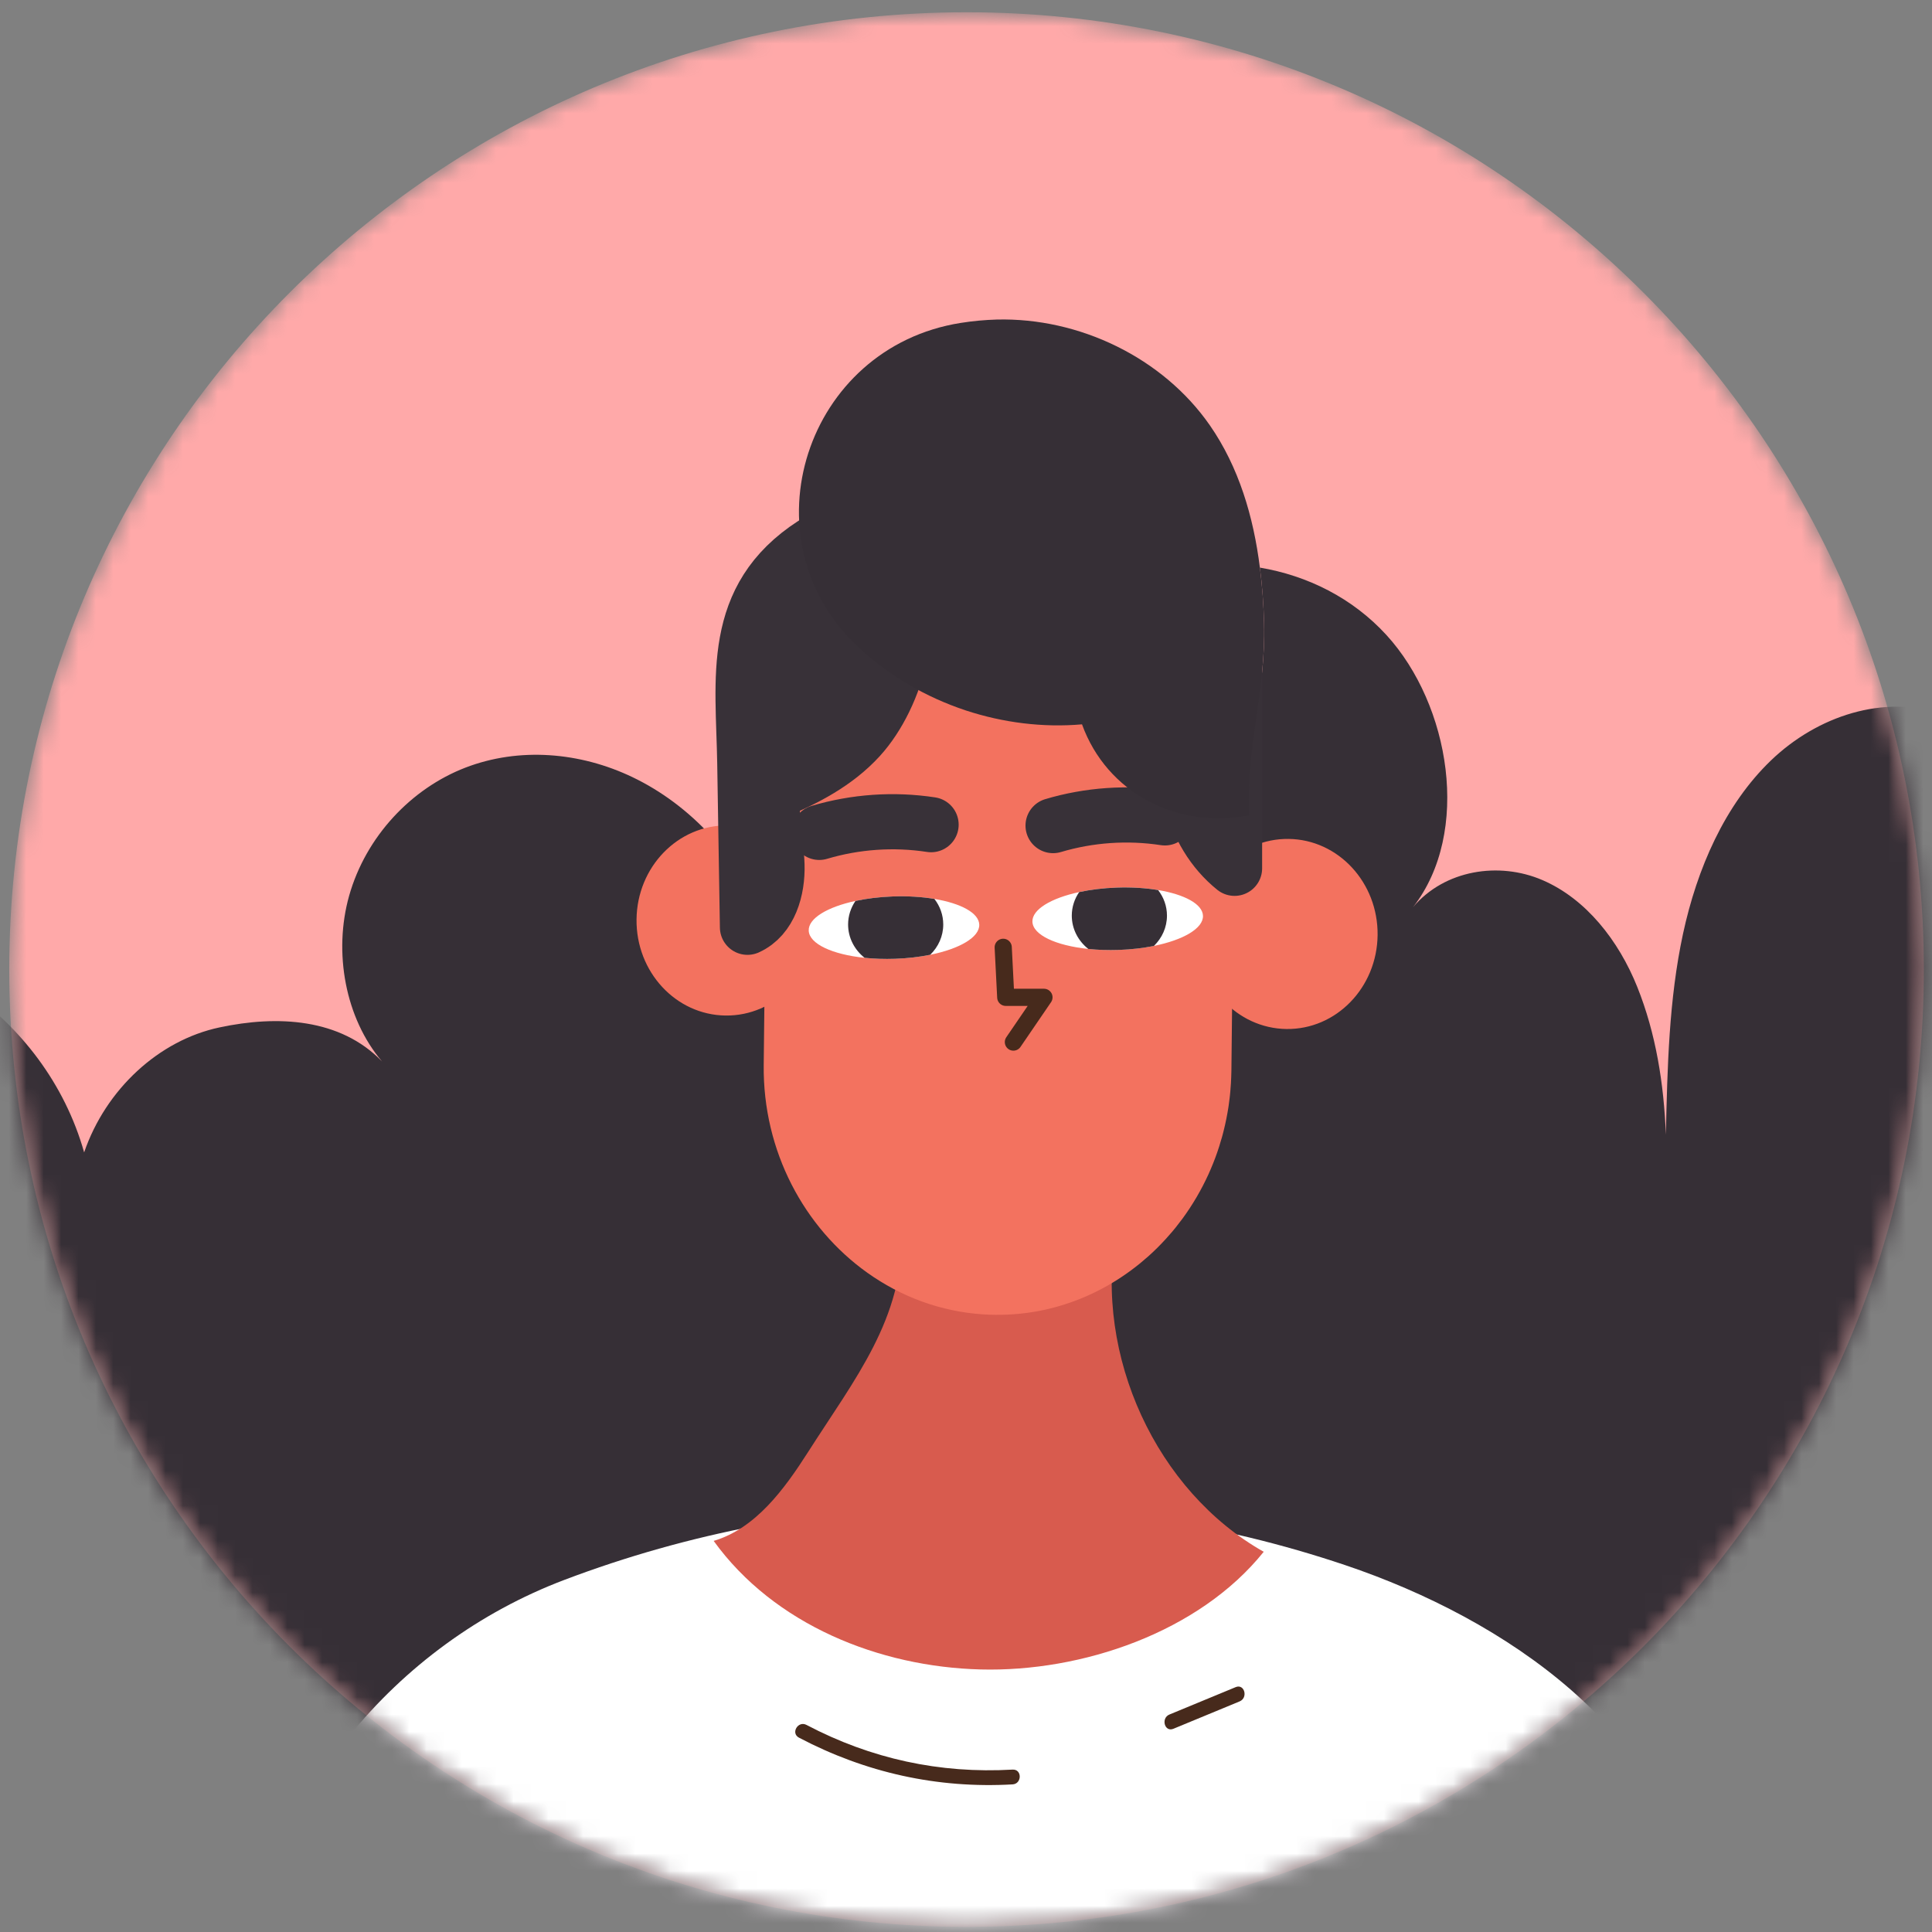 <svg width="111" height="111" viewBox="0 0 111 111" fill="none" xmlns="http://www.w3.org/2000/svg">
<rect x="0" y="0" width="111" height="111" fill="#808080" stroke="none"/>
<mask id="mask0_264_372" style="mask-type:luminance" maskUnits="userSpaceOnUse" x="0" y="0" width="111" height="111">
<path d="M55.532 110.704C85.908 110.704 110.532 86.08 110.532 55.704C110.532 25.329 85.908 0.704 55.532 0.704C25.157 0.704 0.532 25.329 0.532 55.704C0.532 86.08 25.157 110.704 55.532 110.704Z" fill="white"/>
</mask>
<g mask="url(#mask0_264_372)">
<path d="M55.532 110.704C85.908 110.704 110.532 86.08 110.532 55.704C110.532 25.329 85.908 0.704 55.532 0.704C25.157 0.704 0.532 25.329 0.532 55.704C0.532 86.08 25.157 110.704 55.532 110.704Z" fill="#FFA9A9"/>
</g>
<mask id="mask1_264_372" style="mask-type:luminance" maskUnits="userSpaceOnUse" x="0" y="0" width="111" height="111">
<path d="M55.532 110.704C85.908 110.704 110.532 86.08 110.532 55.704C110.532 25.329 85.908 0.704 55.532 0.704C25.157 0.704 0.532 25.329 0.532 55.704C0.532 86.08 25.157 110.704 55.532 110.704Z" fill="white"/>
</mask>
<g mask="url(#mask1_264_372)">
<path d="M118.077 48.331C116.983 45.043 114.672 42.114 111.622 41.048C108.25 39.866 104.411 41.134 101.753 43.685C99.095 46.237 97.501 49.901 96.692 53.663C95.883 57.425 95.797 61.323 95.71 65.187C95.595 62.264 95.141 59.388 94.068 56.706C92.994 54.027 91.112 51.635 88.615 50.563C86.122 49.492 83.005 49.97 81.185 52.117C84.541 47.819 83.315 40.487 79.658 36.487C77.706 34.353 75.122 33.073 72.386 32.611C72.522 33.67 72.596 34.733 72.625 35.792C72.736 39.772 71.573 42.863 71.766 46.838C67.622 47.652 63.59 45.554 62.166 41.615C59.912 41.812 57.625 41.521 55.479 40.814C54.766 41.77 54.109 42.781 53.511 43.823C50.766 48.608 49.172 54.067 47.885 59.539C46.849 56.827 45.025 55.559 43.931 52.877C42.44 49.241 39.679 46.248 36.336 44.649C33.331 43.21 29.831 42.911 26.735 44.105C23.64 45.299 21.023 48.047 20.057 51.47C19.145 54.721 19.838 58.504 21.951 60.986C19.549 58.496 15.938 58.32 12.615 59.028C9.132 59.764 6.077 62.581 4.834 66.209C2.618 58.34 -5.349 52.95 -12.795 54.28C-7.181 75.839 4.578 94.237 22.603 104.992C40.624 115.746 63.161 117.546 82.053 108.742C100.945 99.941 115.548 80.39 118.665 58.238C119.151 54.784 119.167 51.623 118.077 48.331Z" fill="#362F36"/>
</g>
<mask id="mask2_264_372" style="mask-type:luminance" maskUnits="userSpaceOnUse" x="0" y="0" width="111" height="111">
<path d="M55.532 110.704C85.908 110.704 110.532 86.08 110.532 55.704C110.532 25.329 85.908 0.704 55.532 0.704C25.157 0.704 0.532 25.329 0.532 55.704C0.532 86.08 25.157 110.704 55.532 110.704Z" fill="white"/>
</mask>
<g mask="url(#mask2_264_372)">
<path d="M22.466 154.501H87.558C86.876 151.539 86.434 148.559 86.632 145.52C87.221 136.472 93.374 128.44 96.228 120.024C97.394 116.586 98.009 113.083 97.469 109.419C96.007 99.501 86.512 93.029 77.283 89.921C62.795 85.042 46.725 85.347 32.42 90.772C22.642 94.482 15.432 103.308 13.706 113.946C11.555 127.203 20.765 134.528 22.16 146.531C22.468 149.182 22.541 151.841 22.466 154.501Z" fill="white"/>
<path d="M103.77 154.5C108.134 148.221 111.121 140.934 112.195 133.274C108.743 125.341 104.041 115.342 99.349 108.121C97.706 105.593 95.927 103.051 93.439 101.418C90.952 99.786 87.578 99.248 85.077 100.858C83.218 102.054 82.147 104.183 81.236 106.242C74.209 122.119 72.16 138.188 74.462 154.5H103.77Z" fill="white"/>
<path d="M7.051 154.501H31.571C32.234 151.096 32.919 147.78 33.469 144.71C36.163 129.66 41.398 114.837 40.425 99.518C40.329 98.007 40.14 96.41 39.307 95.225C38.391 93.922 36.863 93.379 35.401 93.22C29.052 92.529 23.471 97.624 18.68 102.409C15.737 105.349 12.793 108.29 9.849 111.23C3.084 117.987 -7.057 126.324 -3.746 135.843C-1.295 142.893 2.506 149.005 7.051 154.501Z" fill="white"/>
<path d="M72.605 89.155C66.439 85.673 62.853 77.888 64.126 70.747H51.802C51.962 75.718 49.089 79.25 46.44 83.403C45.059 85.568 43.413 87.816 41.002 88.53C44.485 93.352 50.515 95.763 56.335 95.916C62.155 96.068 68.889 93.788 72.605 89.155Z" fill="#D85B4E"/>
<path d="M45.903 99.834C49.726 101.845 53.851 102.765 58.175 102.519C58.722 102.488 58.727 101.638 58.175 101.67C53.985 101.909 50.04 101.05 46.335 99.102C45.849 98.845 45.415 99.578 45.903 99.834Z" fill="#472A1C"/>
<path d="M67.416 99.324C68.684 98.8 69.952 98.275 71.221 97.751C71.722 97.544 71.502 96.722 70.993 96.932C69.725 97.456 68.457 97.981 67.188 98.505C66.687 98.712 66.907 99.535 67.416 99.324Z" fill="#472A1C"/>
<path d="M68.801 53.597C68.768 56.613 71.057 59.085 73.915 59.12C76.772 59.155 79.115 56.738 79.148 53.722C79.18 50.706 76.891 48.233 74.034 48.199C71.177 48.164 68.834 50.581 68.801 53.597Z" fill="#F3725F"/>
<path d="M70.721 62.235C70.712 62.389 70.701 62.544 70.687 62.697C70.68 62.775 70.672 62.853 70.664 62.931C70.659 62.979 70.654 63.027 70.648 63.076C70.631 63.224 70.613 63.369 70.591 63.515C70.584 63.559 70.578 63.602 70.571 63.646C70.538 63.858 70.5 64.07 70.458 64.279C70.413 64.502 70.364 64.723 70.309 64.942C70.29 65.021 70.27 65.097 70.25 65.174C70.238 65.221 70.225 65.267 70.212 65.314C70.161 65.5 70.106 65.683 70.047 65.866C69.907 66.309 69.745 66.741 69.563 67.164C69.52 67.266 69.475 67.367 69.43 67.468C69.016 68.373 68.516 69.226 67.939 70.013C67.812 70.184 67.684 70.351 67.554 70.514C67.482 70.603 67.41 70.688 67.338 70.776C67.216 70.919 67.093 71.058 66.966 71.197C66.658 71.535 66.333 71.856 65.996 72.16C65.837 72.301 65.676 72.439 65.512 72.574C64.842 73.121 64.124 73.603 63.364 74.011C62.792 74.32 62.196 74.584 61.581 74.804C61.446 74.852 61.31 74.898 61.174 74.94C61.077 74.972 60.98 75.002 60.883 75.029C60.83 75.045 60.777 75.061 60.723 75.076C60.674 75.089 60.624 75.103 60.575 75.115C60.416 75.158 60.258 75.198 60.098 75.234C59.148 75.448 58.166 75.553 57.158 75.541C56.937 75.539 56.718 75.53 56.5 75.516C54.043 75.359 51.762 74.498 49.835 73.126C46.204 70.54 43.824 66.139 43.878 61.197L43.915 57.843L44.023 47.979L44.057 44.894L44.103 40.637C44.106 40.403 44.114 40.169 44.127 39.939C44.134 39.825 44.142 39.71 44.151 39.596C44.158 39.505 44.166 39.417 44.176 39.327C44.184 39.236 44.195 39.145 44.207 39.055C44.208 39.033 44.21 39.011 44.214 38.991C44.22 38.935 44.227 38.88 44.236 38.825C44.243 38.758 44.252 38.694 44.263 38.627C44.268 38.587 44.274 38.547 44.28 38.507C44.295 38.411 44.311 38.314 44.329 38.218C44.342 38.136 44.358 38.055 44.374 37.974C44.382 37.926 44.392 37.88 44.402 37.831C44.44 37.642 44.482 37.458 44.529 37.272C44.553 37.168 44.58 37.063 44.608 36.96C44.633 36.864 44.66 36.77 44.688 36.674C44.715 36.581 44.743 36.489 44.771 36.395C44.772 36.392 44.773 36.39 44.774 36.387C44.803 36.294 44.834 36.203 44.864 36.11C44.895 36.017 44.928 35.924 44.96 35.832C44.993 35.74 45.028 35.648 45.062 35.557C45.132 35.371 45.207 35.189 45.285 35.007C45.3 34.972 45.316 34.938 45.331 34.904C45.397 34.755 45.464 34.606 45.533 34.46C45.549 34.426 45.566 34.392 45.583 34.358C45.657 34.207 45.733 34.058 45.811 33.91C45.824 33.886 45.836 33.863 45.849 33.84C48.188 29.49 52.642 26.561 57.693 26.622C63.374 26.692 68.221 30.523 70.117 35.836C70.688 37.433 70.992 39.163 70.972 40.966L70.748 61.525C70.743 61.763 70.735 61.999 70.721 62.235Z" fill="#F3725F"/>
<path d="M36.571 52.822C36.538 55.838 38.828 58.311 41.685 58.346C44.543 58.381 46.886 55.964 46.918 52.948C46.951 49.932 44.662 47.46 41.804 47.425C38.947 47.39 36.604 49.807 36.571 52.822Z" fill="#F3725F"/>
<path d="M57.638 54.426L57.784 57.3H59.979L58.223 59.871" stroke="#472A1C" stroke-width="0.987" stroke-miterlimit="10" stroke-linecap="round" stroke-linejoin="round"/>
<path d="M46.464 53.465C46.489 54.229 47.82 54.837 49.674 55.03C50.217 55.086 50.807 55.107 51.422 55.086C52.145 55.061 52.83 54.98 53.445 54.855C55.13 54.514 56.286 53.848 56.262 53.124C56.24 52.45 55.202 51.899 53.684 51.646C52.977 51.527 52.165 51.474 51.304 51.504C50.528 51.531 49.797 51.623 49.149 51.762C47.536 52.11 46.44 52.76 46.464 53.465Z" fill="white"/>
<path d="M48.726 53.115C48.726 53.881 49.093 54.569 49.674 55.03C50.217 55.086 50.807 55.107 51.422 55.086C52.145 55.061 52.83 54.98 53.445 54.855C53.909 54.402 54.193 53.789 54.193 53.115C54.193 52.568 54.005 52.059 53.684 51.646C52.977 51.527 52.165 51.474 51.303 51.504C50.528 51.531 49.797 51.623 49.149 51.762C48.882 52.154 48.726 52.619 48.726 53.115Z" fill="#362F36"/>
<path d="M59.316 52.955C59.342 53.72 60.673 54.328 62.526 54.52C63.07 54.576 63.659 54.597 64.274 54.576C64.997 54.551 65.683 54.47 66.298 54.345C67.983 54.005 69.139 53.338 69.115 52.615C69.093 51.94 68.054 51.389 66.537 51.136C65.829 51.018 65.018 50.965 64.157 50.995C63.381 51.021 62.65 51.113 62.002 51.253C60.389 51.601 59.292 52.251 59.316 52.955Z" fill="white"/>
<path d="M61.578 52.605C61.578 53.372 61.945 54.059 62.526 54.52C63.07 54.577 63.659 54.598 64.274 54.577C64.997 54.552 65.683 54.471 66.298 54.346C66.762 53.893 67.046 53.28 67.046 52.606C67.046 52.059 66.858 51.55 66.537 51.137C65.829 51.018 65.018 50.965 64.156 50.995C63.381 51.022 62.65 51.114 62.002 51.253C61.734 51.645 61.578 52.109 61.578 52.605Z" fill="#362F36"/>
<path d="M47.069 47.823C49.142 47.205 51.354 47.052 53.494 47.38" stroke="#383138" stroke-width="3.169" stroke-miterlimit="10" stroke-linecap="round" stroke-linejoin="round"/>
<path d="M60.503 47.433C62.576 46.815 64.788 46.663 66.927 46.99" stroke="#383138" stroke-width="3.169" stroke-miterlimit="10" stroke-linecap="round" stroke-linejoin="round"/>
<path d="M49.373 42.377C48.055 43.821 46.27 44.764 44.452 45.503C44.208 46.883 44.594 48.288 44.64 49.689C44.685 51.089 44.232 52.694 42.945 53.275C42.894 50.132 42.842 46.988 42.791 43.845C42.71 38.941 41.904 34.374 46.729 31.256C47.586 30.702 48.644 30.272 49.617 30.584C50.404 30.837 50.971 31.531 51.332 32.268C52.801 35.274 51.576 39.962 49.373 42.377Z" fill="#383138" stroke="#383138" stroke-width="3.169" stroke-miterlimit="10" stroke-linecap="round" stroke-linejoin="round"/>
<path d="M68.871 41.186C67.528 44.102 68.418 47.866 70.929 49.887V38.808" fill="#383138"/>
<path d="M68.871 41.186C67.528 44.102 68.418 47.866 70.929 49.887V38.808" stroke="#383138" stroke-width="3.169" stroke-miterlimit="10" stroke-linecap="round" stroke-linejoin="round"/>
</g>
<path d="M71.766 46.838C67.621 47.652 63.589 45.554 62.165 41.616C59.912 41.812 57.625 41.521 55.479 40.814C53.2 40.057 51.083 38.831 49.337 37.199C49.303 37.17 49.271 37.138 49.237 37.105C42.728 30.922 46.294 19.954 55.202 18.552C55.895 18.441 56.584 18.38 57.261 18.359C62.016 18.241 66.808 20.551 69.508 24.432C71.18 26.841 72.017 29.691 72.385 32.611C72.521 33.67 72.596 34.734 72.624 35.793C72.736 39.771 71.572 42.863 71.766 46.838Z" fill="#362F36"/>
</svg>
